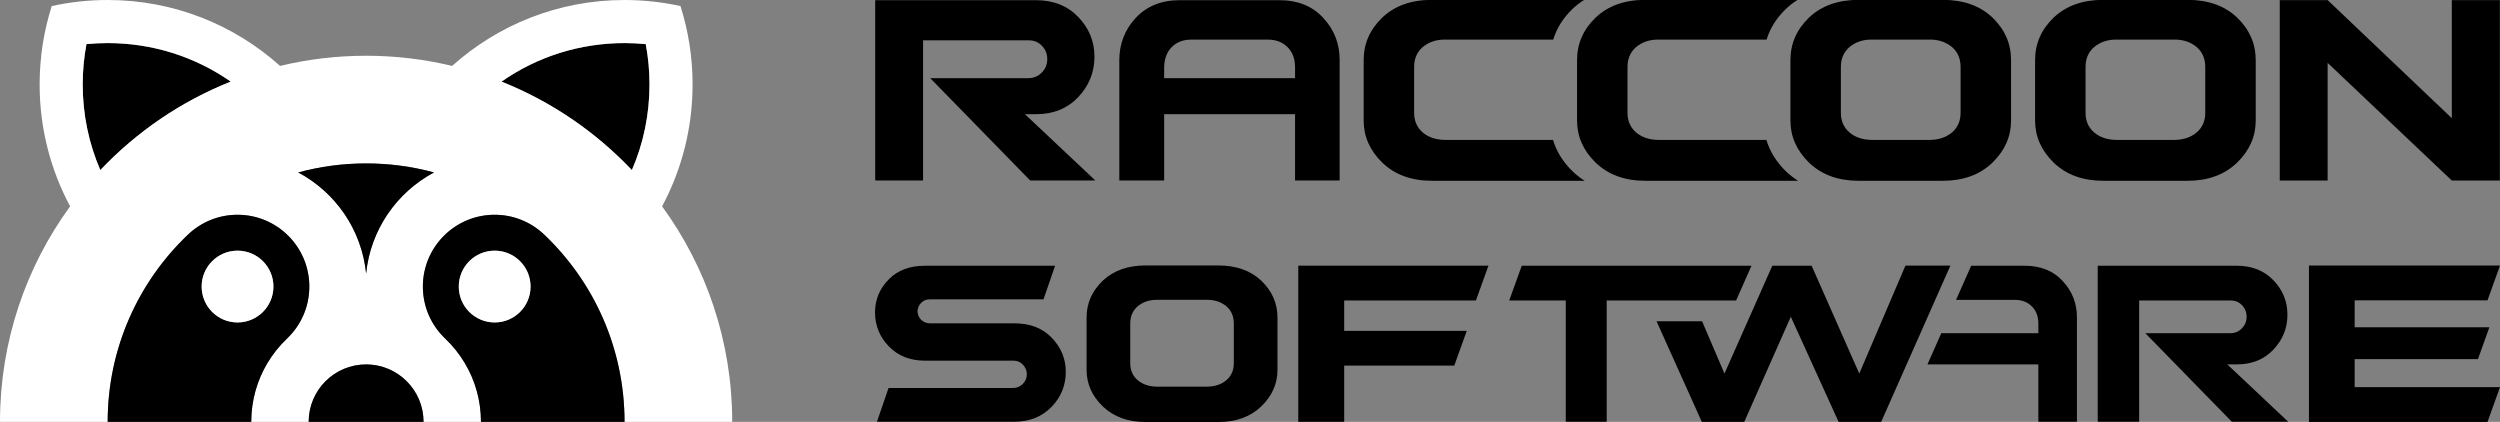<?xml version="1.0" encoding="utf-8"?>
<!-- Generator: Adobe Illustrator 16.0.0, SVG Export Plug-In . SVG Version: 6.00 Build 0)  -->
<!DOCTYPE svg PUBLIC "-//W3C//DTD SVG 1.1//EN" "http://www.w3.org/Graphics/SVG/1.1/DTD/svg11.dtd">
<svg version="1.1" id="Layer_4" xmlns="http://www.w3.org/2000/svg" xmlns:xlink="http://www.w3.org/1999/xlink" x="0px" y="0px"
	 width="4935.985px" height="832.918px" viewBox="0 0 4935.985 832.918" enable-background="new 0 0 4935.985 832.918"
	 xml:space="preserve">
<rect x="0" y="0" width="4935.985" height="832.918" fill="#808080" stroke="none"/>
<g>
	<path d="M170.725,87.093c-4.949,26.132-7.445,52.783-7.445,79.674c0,59.113,11.988,116.383,34.801,169.039
		c71.531-75.482,159.168-135.541,257.416-174.674c-70.75-49.447-154.775-76.079-242.896-76.079
		C198.6,85.052,184.613,85.736,170.725,87.093z"/>
	<path d="M1274.942,87.093c4.949,26.132,7.445,52.783,7.445,79.674c0,59.113-11.988,116.383-34.801,169.039
		c-71.53-75.482-159.17-135.541-257.418-174.674c70.75-49.447,154.775-76.079,242.898-76.079
		C1247.067,85.052,1261.053,85.736,1274.942,87.093z"/>
	<path fill="#FFFFFF" d="M1307.221,407.406c38.414-71.688,60.205-153.618,60.205-240.639c0-53.953-8.383-105.946-23.902-154.759
		c-35.568-7.851-72.527-11.997-110.457-11.997c-130.795,0-250.088,49.221-340.387,130.144
		c-54.475-13.12-111.348-20.079-169.848-20.079h-0.002c-58.5,0-115.373,6.959-169.846,20.079
		C462.689,49.231,343.393,0.01,212.6,0.01c-37.93,0-74.889,4.146-110.457,11.997C86.623,60.82,78.24,112.813,78.24,166.766
		c0,87.021,21.793,168.951,60.205,240.639C51.379,526.781,0,673.845,0,832.907h42.52h42.52h42.52h85.043
		c0-145.459,60.869-276.709,158.527-369.65l0.311-0.289c25.41-24.131,59.75-38.928,97.551-38.928
		c78.281,0,141.739,63.457,141.739,141.738c0,40.42-16.932,76.889-44.07,102.709c-15.069,14.322-28.169,30.701-38.86,48.67
		c-20.16,33.883-31.74,73.461-31.74,115.75h113.387c0-62.619,50.764-113.385,113.385-113.385h0.002
		c62.621,0,113.385,50.766,113.385,113.385h113.389c0-42.289-11.58-81.867-31.74-115.75c-10.691-17.969-23.791-34.348-38.861-48.67
		c-27.139-25.82-44.068-62.289-44.068-102.709c0-78.281,63.461-141.738,141.738-141.738c37.803,0,72.141,14.797,97.553,38.928
		l0.309,0.289c97.659,92.941,158.529,224.191,158.529,369.65h85.043h42.518h42.521h42.52
		C1445.667,673.845,1394.288,526.781,1307.221,407.406z M1233.067,85.052c14,0,27.986,0.684,41.875,2.04
		c4.949,26.132,7.445,52.783,7.445,79.674c0,59.113-11.988,116.383-34.801,169.039c-71.53-75.482-159.17-135.541-257.418-174.674
		C1060.918,111.684,1144.944,85.052,1233.067,85.052z M170.725,87.093c13.889-1.356,27.875-2.04,41.875-2.04
		c88.121,0,172.146,26.632,242.896,76.079c-98.248,39.133-185.885,99.191-257.416,174.674
		c-22.813-52.656-34.801-109.926-34.801-169.039C163.279,139.876,165.775,113.224,170.725,87.093z M722.833,540.144v0.006
		l-0.002,0.006v-0.012c-8.639-86.682-60.672-160.577-134.053-199.667c42.711-11.609,87.66-17.801,134.051-17.801h0.002h0.002h0.002
		c46.393,0,91.34,6.191,134.051,17.801C783.504,379.567,731.471,453.462,722.833,540.144z"/>
	<path d="M856.885,340.477c-42.711-11.609-87.658-17.801-134.051-17.801h-0.002h-0.002h-0.002c-46.391,0-91.34,6.191-134.051,17.801
		c73.381,39.09,125.414,112.985,134.053,199.667v0.012l0.002-0.006v0.002v-0.008C731.471,453.462,783.504,379.567,856.885,340.477z"
		/>
	<path d="M722.833,719.523h-0.002c-62.621,0-113.385,50.766-113.385,113.385h113.385h0.002h113.385
		C836.217,770.288,785.454,719.523,722.833,719.523z"/>
	<path d="M566.659,668.488c27.138-25.82,44.07-62.289,44.07-102.709c0-78.281-63.458-141.738-141.739-141.738
		c-37.801,0-72.141,14.797-97.551,38.928l-0.311,0.289c-97.658,92.941-158.527,224.191-158.527,369.65h283.457
		c0-42.289,11.58-81.867,31.74-115.75C538.49,699.189,551.59,682.81,566.659,668.488z M468.994,494.907
		c39.139,0,70.867,31.73,70.867,70.867c0,39.139-31.729,70.867-70.867,70.867s-70.865-31.729-70.865-70.867
		C398.129,526.638,429.855,494.907,468.994,494.907z"/>
	<path d="M917.866,717.157c20.16,33.883,31.74,73.461,31.74,115.75h283.459c0-145.459-60.87-276.709-158.529-369.65l-0.309-0.289
		c-25.412-24.131-59.75-38.928-97.553-38.928c-78.277,0-141.738,63.457-141.738,141.738c0,40.42,16.93,76.889,44.068,102.709
		C894.075,682.81,907.174,699.189,917.866,717.157z M1047.536,565.775c0,39.139-31.725,70.867-70.865,70.867
		c-39.139,0-70.867-31.729-70.867-70.867c0-39.137,31.729-70.867,70.867-70.867C1015.811,494.907,1047.536,526.638,1047.536,565.775
		z"/>
	<circle fill="#FFFFFF" cx="468.994" cy="565.775" r="70.867"/>
	<circle fill="#FFFFFF" cx="976.67" cy="565.775" r="70.867"/>
</g>
<g>
	<g>
		<path d="M2045.372,0.364c34.324,0,62.116,11.003,83.362,33c21.524,22.279,32.151,48.502,32.151,78.681
			c0,30.461-10.627,56.966-32.151,79.813c-21.246,22.279-48.765,33.559-82.545,33.559h-22.613l138.939,130.854h-128.589
			l-197.242-201.925h193.161c10.895,0,19.885-3.662,27.238-11.281c7.083-7.332,10.628-16.073,10.628-26.223
			c0-10.435-3.545-19.18-10.354-26.231c-6.811-7.332-15.527-10.999-26.7-10.999H1822.52v276.658h-94.532V0.364H2045.372z"/>
		<path d="M3934.314,35.102c-0.503-0.477-1.005-0.975-1.536-1.451c-24.301-22.513-56.614-33.928-96.933-33.928h-166.094
			c-40.318,0-72.63,11.415-96.929,33.928c-0.535,0.477-1.035,0.975-1.538,1.451c-24.188,23.493-36.271,51.228-36.271,83.509v119.417
			c0,31.419,12.082,58.872,36.555,82.924c0.385,0.364,0.775,0.754,1.169,1.118c24.887,23.324,57.029,34.851,97.014,34.851h166.094
			c39.987,0,72.127-11.527,97.02-34.881c0.388-0.334,0.777-0.724,1.17-1.088c24.466-24.052,36.58-51.505,36.58-82.924V118.611
			C3970.615,86.33,3958.5,58.595,3934.314,35.102z M3695.083,276.255c-17.551-0.277-31.947-5.105-43.468-14.73
			c-11.215-9.629-16.992-22.63-16.992-38.755v-90.573c0-16.156,5.467-29.153,16.715-39.059
			c11.798-9.907,26.475-15.008,43.745-15.008h115.429c17.276,0,31.979,5.101,43.782,15.008
			c11.216,9.906,16.683,22.903,16.683,39.059v90.573c0,16.125-5.748,29.126-16.989,38.755c-11.496,9.625-25.894,14.453-43.476,14.73
			H3695.083z"/>
		<path d="M4417.37,35.102c-0.503-0.477-1.006-0.975-1.536-1.451c-24.301-22.513-56.614-33.928-96.933-33.928h-166.095
			c-40.317,0-72.629,11.415-96.927,33.928c-0.536,0.477-1.036,0.975-1.539,1.451c-24.188,23.493-36.271,51.228-36.271,83.509
			v119.417c0,31.419,12.083,58.872,36.554,82.924c0.386,0.364,0.776,0.754,1.171,1.118c24.885,23.324,57.03,34.851,97.012,34.851
			h166.095c39.986,0,72.127-11.527,97.018-34.881c0.389-0.334,0.782-0.724,1.171-1.088c24.466-24.052,36.583-51.505,36.583-82.924
			V118.611C4453.672,86.33,4441.555,58.595,4417.37,35.102z M4178.138,276.255c-17.551-0.277-31.947-5.105-43.468-14.73
			c-11.216-9.629-16.992-22.63-16.992-38.755v-90.573c0-16.156,5.467-29.153,16.717-39.059
			c11.796-9.907,26.472-15.008,43.743-15.008h115.429c17.275,0,31.982,5.101,43.782,15.008
			c11.218,9.906,16.683,22.903,16.683,39.059v90.573c0,16.125-5.749,29.126-16.992,38.755c-11.49,9.625-25.892,14.453-43.473,14.73
			H4178.138z"/>
		<path d="M3104.656,338.079c-18.925-18.6-31.716-39.289-38.394-61.832h-213.75c-17.563-0.282-31.962-5.092-43.472-14.717
			c-11.233-9.621-16.988-22.638-16.988-38.772v-90.569c0-16.134,5.465-29.152,16.699-39.059
			c11.799-9.907,26.485-14.999,43.761-14.999h214.17c6.754-22.184,19.303-42.283,37.59-60.042
			c7.274-6.981,15.144-13.1,23.595-18.357h-300.69c-41.174,0-73.996,11.887-98.469,35.379c-24.183,23.493-36.28,51.228-36.28,83.492
			v119.434c0,31.419,12.098,58.872,36.564,82.928c25.053,24.056,57.585,35.947,98.185,35.947h301.685
			C3120.213,351.539,3112.133,345.264,3104.656,338.079z"/>
		<path d="M3525.948,338.079c-18.922-18.6-31.711-39.289-38.389-61.832h-213.754c-17.568-0.282-31.965-5.092-43.479-14.717
			c-11.226-9.621-16.985-22.638-16.985-38.772v-90.569c0-16.134,5.474-29.152,16.695-39.059
			c11.805-9.907,26.494-14.999,43.77-14.999h214.166c6.756-22.184,19.308-42.283,37.594-60.042
			c7.278-6.981,15.148-13.1,23.597-18.357h-300.694c-41.172,0-73.999,11.887-98.471,35.379
			c-24.185,23.493-36.279,51.228-36.279,83.492v119.434c0,31.419,12.095,58.872,36.566,82.928
			c25.049,24.056,57.586,35.947,98.184,35.947h301.687C3541.508,351.539,3533.428,345.264,3525.948,338.079z"/>
		<path d="M4935.654,356.44h-94.806l-245.187-232.317V356.44h-94.534V0.199h94.534l245.187,233.166V0.199h94.806V356.44z"/>
		<g>
			<path d="M2556.952,356.271V131.79c-0.256-16.641-5.354-29.616-15.05-38.92c-9.955-9.868-22.709-14.665-38.784-14.665H2352.08
				c-15.816,0-28.575,4.797-38.526,14.665c-9.438,9.59-14.539,22.561-15.051,38.92v224.482h-88.531V118.819
				c0-32.151,10.715-59.791,32.148-83.197c21.683-23.41,50.769-35.258,87.255-35.258h196.193c36.999,0,66.081,11.848,87.259,35.258
				c21.431,23.12,32.146,50.478,32.146,82.348v238.302H2556.952z"/>
			<rect x="2277.952" y="154.346" width="299.553" height="71.071"/>
		</g>
	</g>
	<g>
		<path d="M4416.362,524.685c29.703,0,53.745,9.516,72.136,28.55c18.621,19.274,27.815,41.971,27.815,68.081
			c0,26.353-9.194,49.29-27.815,69.061c-18.391,19.271-42.192,29.035-71.427,29.035h-19.566l120.224,113.229h-111.267
			l-170.664-174.719h167.131c9.43,0,17.208-3.177,23.576-9.764c6.126-6.34,9.19-13.906,9.19-22.69c0-9.027-3.064-16.593-8.956-22.7
			c-5.897-6.345-13.442-9.516-23.104-9.516h-180.093V832.64h-81.797V524.685H4416.362z"/>
		<path d="M2490.837,554.734c-0.43-0.408-0.864-0.837-1.323-1.252c-21.027-19.479-48.986-29.356-83.87-29.356H2261.92
			c-34.879,0-62.837,9.877-83.864,29.356c-0.459,0.415-0.891,0.844-1.326,1.252c-20.931,20.334-31.384,44.332-31.384,72.264v103.321
			c0,27.188,10.453,50.941,31.622,71.757c0.338,0.316,0.677,0.653,1.015,0.961c21.531,20.186,49.347,30.158,83.938,30.158h143.724
			c34.598,0,62.409-9.973,83.942-30.175c0.339-0.291,0.673-0.628,1.015-0.944c21.17-20.815,31.646-44.568,31.646-71.757V626.998
			C2522.248,599.066,2511.771,575.068,2490.837,554.734z M2283.846,763.398c-15.183-0.238-27.642-4.416-37.615-12.745
			c-9.703-8.329-14.7-19.58-14.7-33.538v-78.36c0-13.977,4.734-25.226,14.466-33.807c10.208-8.559,22.905-12.979,37.85-12.979
			h99.875c14.946,0,27.665,4.421,37.878,12.979c9.71,8.581,14.439,19.83,14.439,33.807v78.36c0,13.958-4.975,25.209-14.699,33.538
			c-9.953,8.329-22.407,12.507-37.618,12.745H2283.846z"/>
		<path d="M1826.197,712.092c-29.076,0-52.873-9.269-71.139-28.064c-18.267-18.79-27.401-41.234-27.401-67.101
			c0-25.617,9.135-47.337,27.401-65.638c17.547-17.815,41.098-26.595,71.139-26.595h256.934l-22.834,66.368h-225.2
			c-6.494,0-12.024,2.44-16.588,7.077c-4.326,4.395-6.731,10.002-6.973,17.079c0.241,5.855,2.646,11.22,6.973,16.104
			c5.049,4.641,11.056,7.081,17.781,7.081h166.803c30.528,0,54.804,9.27,73.065,28.056c18.745,19.281,28.123,41.729,28.123,67.592
			c0,26.838-9.378,50.022-28.123,69.299c-18.983,19.519-43.261,29.277-73.065,29.277h-271.59l22.834-66.611h245.634
			c7.686,0,14.185-2.687,19.467-8.056c5.294-5.366,7.928-11.705,7.928-19.029c0-7.315-2.634-13.659-7.685-18.787
			c-5.05-5.368-11.056-8.052-18.507-8.052H1826.197z"/>
		<path d="M2895.963,653.26l-24.699,68.632h-217.305v110.893h-90.648V524.542h375.481l-24.703,68.636h-260.13v60.082H2895.963z"/>
		<path d="M3091.441,832.64V593.177h-111.592l24.704-68.492h453.587l-30.361,68.492h-255.525V832.64H3091.441z"/>
		<path d="M3670.931,737.56l91.163-213.122h88.722l-136.621,308.444h-84.079l-94.345-207.502l-91.897,207.502h-83.836
			l-89.397-198.644h89.905l44.225,103.321l94.436-212.875h77.658L3670.931,737.56z"/>
		<path d="M4915.003,646.112l-22.559,62.895h-243.422v55.31h286.962l-24.656,68.771h-352.542v-308.85h377.198l-24.656,68.767
			h-262.306v53.107H4915.003z"/>
		<g>
			<path d="M4072.846,555.193c-18.298-20.255-43.476-30.517-75.493-30.517h-105.478l-29.84,67.353h115.909
				c13.904,0,24.94,4.155,33.533,12.701c8.403,8.04,12.819,19.268,13.034,33.678v194.228h76.172V626.433
				C4100.684,598.863,4091.415,575.202,4072.846,555.193z"/>
			<polygon points="4043.514,657.918 4043.514,719.403 3805.615,719.403 3832.851,657.918 			"/>
		</g>
	</g>
</g>
</svg>
